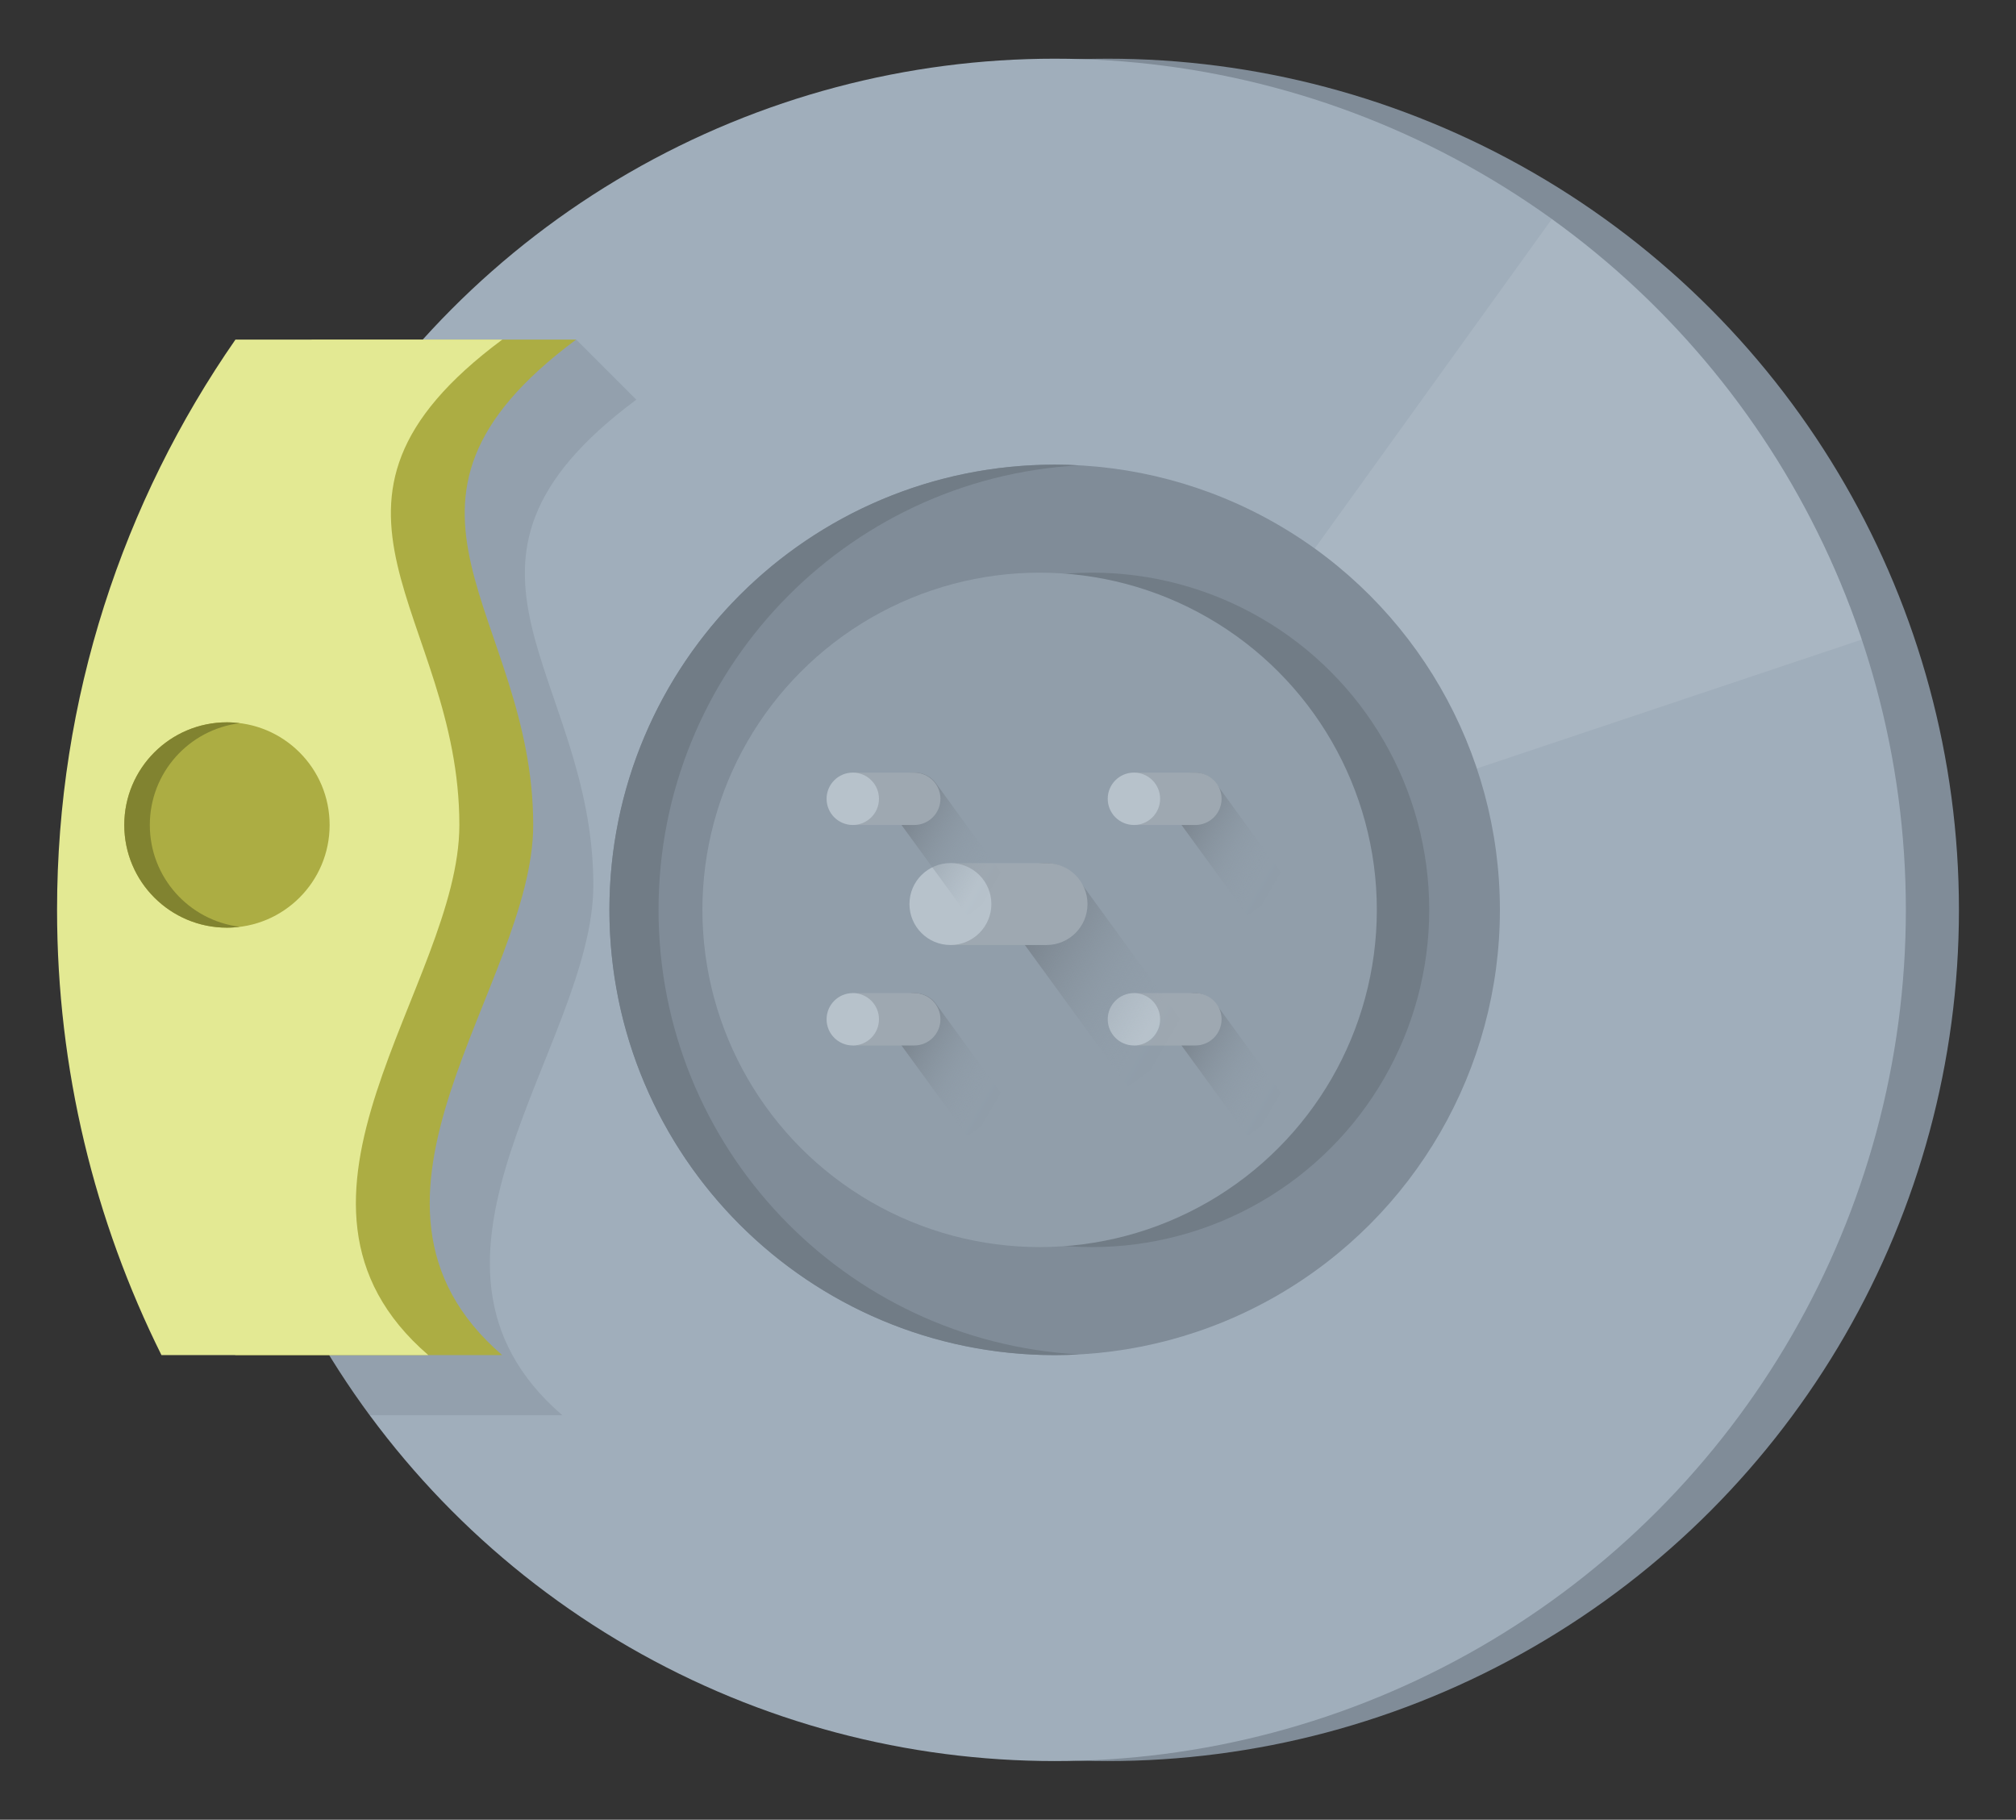 <?xml version="1.0" encoding="utf-8"?>
<!-- Generator: Adobe Illustrator 16.0.0, SVG Export Plug-In . SVG Version: 6.00 Build 0)  -->
<!DOCTYPE svg PUBLIC "-//W3C//DTD SVG 1.1//EN" "http://www.w3.org/Graphics/SVG/1.1/DTD/svg11.dtd">
<svg version="1.1" id="Layer_1" xmlns="http://www.w3.org/2000/svg" xmlns:xlink="http://www.w3.org/1999/xlink" x="0px" y="0px"
	 width="205.5px" height="185.5px" viewBox="0 0 205.5 185.5" enable-background="new 0 0 205.5 185.5" xml:space="preserve">
<rect x="0" y="0" width="205.5" height="185.5" fill="#333333" stroke="none"/>
<g>
	<circle fill="#808C98" cx="112.917" cy="92.75" r="86.767"/>
	<circle fill="#A0AEBB" cx="107.506" cy="92.75" r="86.767"/>
	<path opacity="0.1" fill="#FFFFFF" d="M107.507,92.75l82.271-27.555c-5.825-17.401-17.006-32.337-31.597-42.858L107.507,92.75z"/>
	<circle fill="#808C98" cx="107.506" cy="92.75" r="45.386"/>
	<path fill="#717C86" d="M67.128,92.75c0-24.227,18.98-44.015,42.882-45.313c-0.829-0.045-1.664-0.072-2.503-0.072
		c-25.065,0-45.387,20.319-45.387,45.386s20.321,45.386,45.387,45.386c0.839,0,1.674-0.027,2.503-0.072
		C86.108,136.765,67.128,116.977,67.128,92.75z"/>
	<circle fill="#717C86" cx="111.313" cy="92.75" r="34.375"/>
	<circle fill="#919EAA" cx="105.973" cy="92.75" r="34.374"/>
	<linearGradient id="SVGID_1_" gradientUnits="userSpaceOnUse" x1="131.632" y1="89.962" x2="118.246" y2="82.234">
		<stop  offset="0" style="stop-color:#919EAA;stop-opacity:0"/>
		<stop  offset="0.193" style="stop-color:#909DA9;stop-opacity:0.004"/>
		<stop  offset="0.43" style="stop-color:#88949F;stop-opacity:0.296"/>
		<stop  offset="0.826" style="stop-color:#747D86;stop-opacity:0.785"/>
		<stop  offset="1" style="stop-color:#697178"/>
	</linearGradient>
	<path fill="url(#SVGID_1_)" d="M119.627,82.983l7.525,10.332l4.34-3.111l-7.525-10.334c-0.859-1.197-2.528-1.473-3.726-0.614
		C119.044,80.115,118.769,81.784,119.627,82.983z"/>
	<linearGradient id="SVGID_2_" gradientUnits="userSpaceOnUse" x1="131.633" y1="112.439" x2="118.248" y2="104.71">
		<stop  offset="0" style="stop-color:#919EAA;stop-opacity:0"/>
		<stop  offset="0.193" style="stop-color:#909DA9;stop-opacity:0.004"/>
		<stop  offset="0.43" style="stop-color:#88949F;stop-opacity:0.296"/>
		<stop  offset="0.826" style="stop-color:#747D86;stop-opacity:0.785"/>
		<stop  offset="1" style="stop-color:#697178"/>
	</linearGradient>
	<path fill="url(#SVGID_2_)" d="M119.627,105.46l7.525,10.333l4.34-3.111l-7.525-10.335c-0.859-1.197-2.528-1.473-3.726-0.613
		C119.044,102.592,118.769,104.263,119.627,105.46z"/>
	<linearGradient id="SVGID_3_" gradientUnits="userSpaceOnUse" x1="103.088" y1="112.438" x2="89.703" y2="104.71">
		<stop  offset="0" style="stop-color:#919EAA;stop-opacity:0"/>
		<stop  offset="0.193" style="stop-color:#909DA9;stop-opacity:0.004"/>
		<stop  offset="0.43" style="stop-color:#88949F;stop-opacity:0.296"/>
		<stop  offset="0.826" style="stop-color:#747D86;stop-opacity:0.785"/>
		<stop  offset="1" style="stop-color:#697178"/>
	</linearGradient>
	<path fill="url(#SVGID_3_)" d="M91.083,105.46l7.527,10.333l4.337-3.111l-7.523-10.335c-0.86-1.197-2.526-1.473-3.727-0.613
		C90.5,102.592,90.225,104.263,91.083,105.46z"/>
	<g>
		<path fill="#9EA8B1" d="M121.851,78.757h-6.264v5.34h6.264c1.473,0,2.671-1.196,2.671-2.671
			C124.521,79.953,123.323,78.757,121.851,78.757z"/>
		<circle fill="#B7C2CB" cx="115.586" cy="81.426" r="2.67"/>
	</g>
	<g>
		<path fill="#9EA8B1" d="M121.851,101.233h-6.264v5.34h6.264c1.473,0,2.671-1.196,2.671-2.67
			C124.521,102.428,123.323,101.233,121.851,101.233z"/>
		<circle fill="#B7C2CB" cx="115.586" cy="103.903" r="2.67"/>
	</g>
	<linearGradient id="SVGID_4_" gradientUnits="userSpaceOnUse" x1="121.978" y1="105.505" x2="101.042" y2="93.418">
		<stop  offset="0" style="stop-color:#919EAA;stop-opacity:0"/>
		<stop  offset="0.193" style="stop-color:#909DA9;stop-opacity:0.004"/>
		<stop  offset="0.43" style="stop-color:#88949F;stop-opacity:0.296"/>
		<stop  offset="0.826" style="stop-color:#747D86;stop-opacity:0.785"/>
		<stop  offset="1" style="stop-color:#697178"/>
	</linearGradient>
	<path fill="url(#SVGID_4_)" d="M103.2,94.589l11.772,16.163l6.785-4.867l-11.77-16.164c-1.344-1.873-3.954-2.304-5.828-0.959
		C102.287,90.104,101.855,92.718,103.2,94.589z"/>
	<g>
		<path fill="#9EA8B1" d="M106.678,87.979h-9.797v8.353h9.797c2.306,0,4.176-1.87,4.176-4.175
			C110.854,89.849,108.983,87.979,106.678,87.979z"/>
		<circle fill="#B7C2CB" cx="96.88" cy="92.156" r="4.175"/>
	</g>
	<path opacity="0.2" fill="#626C76" d="M64.858,40.745l-6.13-6.13l-19.477,6.13h-1.204C27.181,55.238,20.739,73.241,20.739,92.75
		c0,19.293,6.305,37.108,16.954,51.517h7.099h12.527c-18.294-15.781,3.163-37.731,3.163-54.039
		C60.482,68.62,42.172,57.604,64.858,40.745z"/>
	<g>
		<path fill="#9EA8B1" d="M93.192,101.233h-6.264v5.34h6.264c1.474,0,2.671-1.196,2.671-2.67
			C95.863,102.428,94.666,101.233,93.192,101.233z"/>
		<circle fill="#B7C2CB" cx="86.928" cy="103.903" r="2.67"/>
	</g>
	<path fill="#ACAD43" d="M58.729,34.615H31.797C20.346,51.117,13.341,71.143,13.341,92.75c0,16.31,3.843,31.712,10.645,45.386
		h27.203c-18.293-15.781,3.163-37.731,3.163-54.039C54.352,62.489,36.042,51.474,58.729,34.615z"/>
	<g>
		<linearGradient id="SVGID_5_" gradientUnits="userSpaceOnUse" x1="103.088" y1="89.961" x2="89.704" y2="82.234">
			<stop  offset="0" style="stop-color:#919EAA;stop-opacity:0"/>
			<stop  offset="0.193" style="stop-color:#909DA9;stop-opacity:0.004"/>
			<stop  offset="0.43" style="stop-color:#88949F;stop-opacity:0.296"/>
			<stop  offset="0.826" style="stop-color:#747D86;stop-opacity:0.785"/>
			<stop  offset="1" style="stop-color:#697178"/>
		</linearGradient>
		<path fill="url(#SVGID_5_)" d="M91.083,82.983l7.527,10.332l4.337-3.111L95.424,79.87c-0.86-1.197-2.526-1.473-3.727-0.614
			C90.5,80.115,90.225,81.784,91.083,82.983z"/>
		<path fill="#9EA8B1" d="M93.192,78.757h-6.264v5.34h6.264c1.474,0,2.671-1.196,2.671-2.671
			C95.863,79.953,94.666,78.757,93.192,78.757z"/>
		<circle fill="#B7C2CB" cx="86.928" cy="81.426" r="2.67"/>
	</g>
	<path fill="#E3E993" d="M51.204,34.615H24.001C12.546,51.117,5.816,71.143,5.816,92.75c0,16.31,3.844,31.712,10.642,45.386h27.203
		c-18.293-15.781,3.164-37.731,3.164-54.039C46.825,62.489,28.515,51.474,51.204,34.615z"/>
	<circle fill="#ACAD43" cx="23.135" cy="84.097" r="10.466"/>
	<path fill="#818330" d="M15.272,84.097c0-5.339,3.999-9.734,9.166-10.376c-0.428-0.054-0.862-0.091-1.302-0.091
		c-5.781,0-10.468,4.686-10.468,10.467c0,5.779,4.687,10.466,10.468,10.466c0.439,0,0.874-0.035,1.302-0.09
		C19.271,93.831,15.272,89.435,15.272,84.097z"/>
</g>
</svg>
